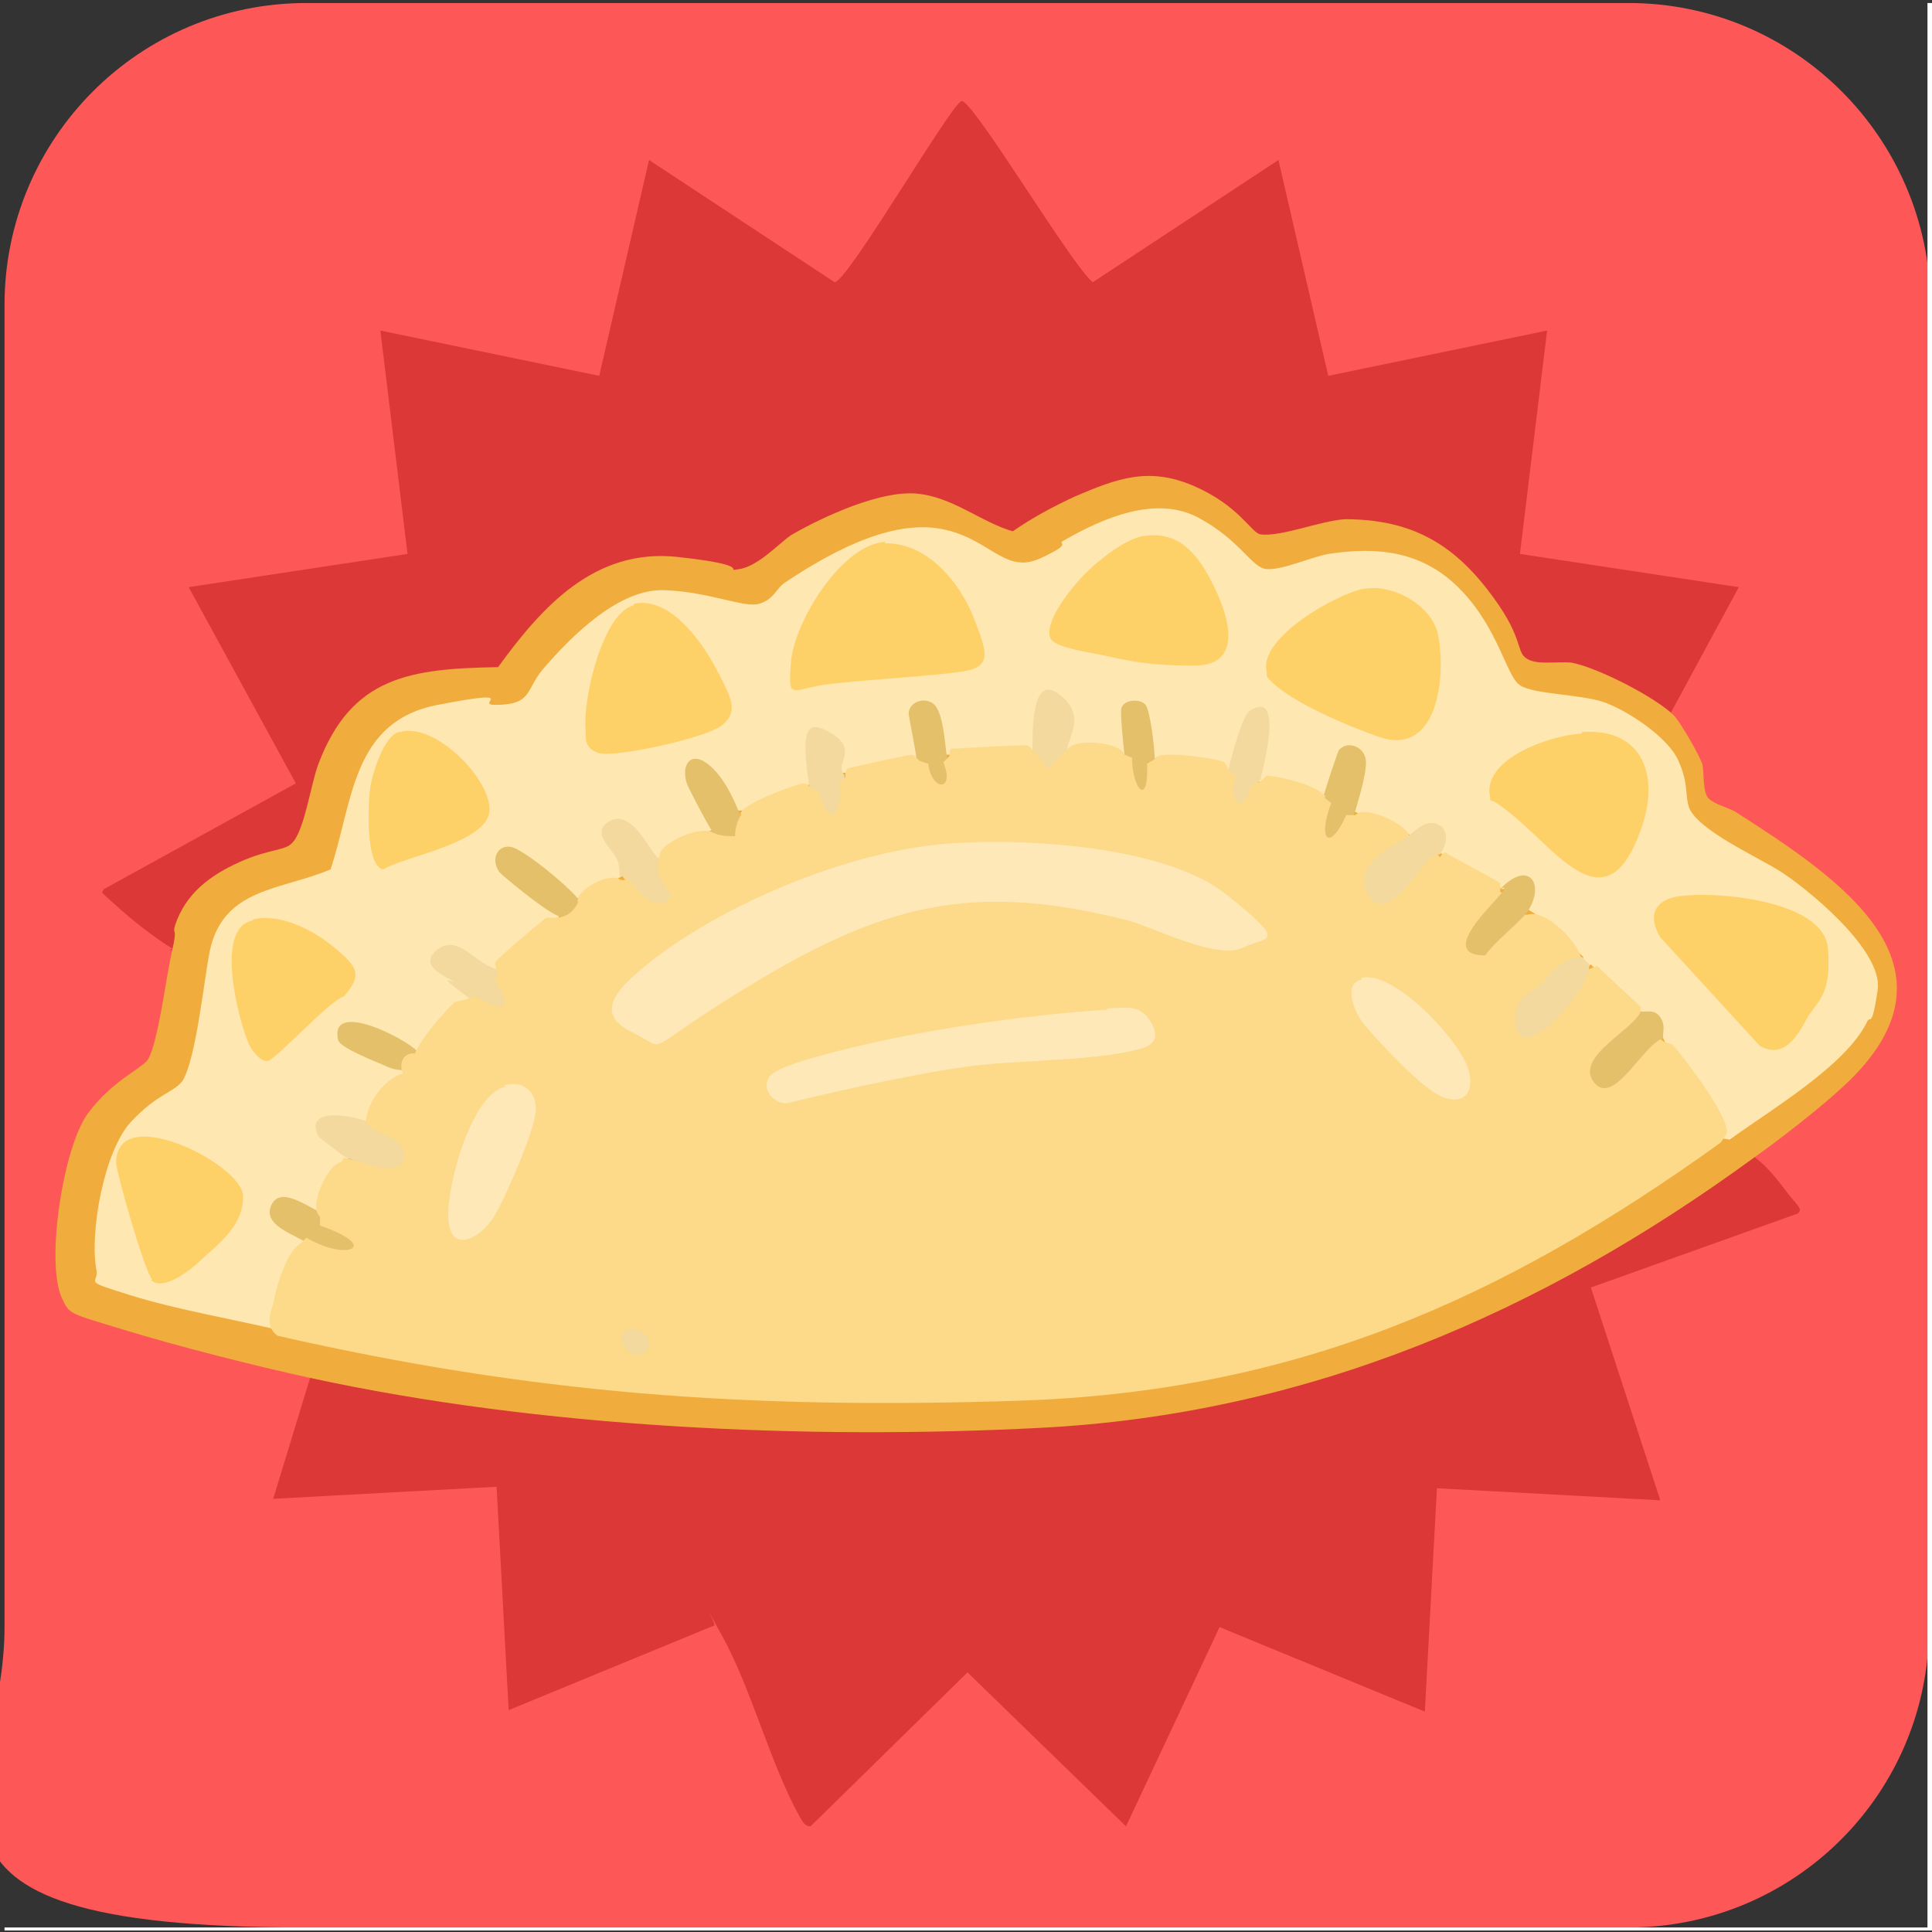 <?xml version="1.0" encoding="UTF-8"?>
<svg id="Layer_1" xmlns="http://www.w3.org/2000/svg" version="1.1" viewBox="0 0 128 128">
  <rect x="0" y="0" width="128" height="128" fill="#333333" stroke="none"/>
  <!-- Generator: Adobe Illustrator 29.3.1, SVG Export Plug-In . SVG Version: 2.1.0 Build 151)  -->
  <defs>
    <style>
      .st0 {
        fill: #fe5757;
      }

      .st1 {
        fill: #fee7b0;
      }

      .st2 {
        fill: #e4c06b;
      }

      .st3 {
        fill: #dc3838;
      }

      .st4 {
        fill: #f3d99e;
      }

      .st5 {
        fill: #fefefe;
      }

      .st6 {
        fill: #fcda8a;
      }

      .st7 {
        fill: #fed168;
      }

      .st8 {
        fill: #f0ad3d;
      }

      .st9 {
        fill: #fee8b7;
      }
    </style>
  </defs>
  <path class="st0" d="M127.8,20.1c0,29.2.1,58.5,0,87.7,0,11-8.9,19.9-19.9,19.9-29.3,0-58.5,0-87.8,0S.3,118.8.3,107.8V20.2C.3,9.2,9.2.2,20.3.2h87.6c11,0,19.9,8.9,20,19.9Z"/>
  <polygon class="st5" points="127.7 .2 128 .2 128 127.9 .3 127.9 .3 127.7 127.7 127.7 127.7 .2"/>
  <path class="st3" d="M11.5,62.9c-1.3-.8-2.7-1.9-3.8-2.9s-1-.8-.8-1.1l12.7-7-7.1-13,14.5-2.2-1.8-14.8,14.5,3,3.3-14.3,12.3,8.1c.9-.1,7.7-11.8,8.4-12s7.3,10.9,8.7,12l12.3-8.1,3.3,14.3,14.5-3-1.8,14.8,14.5,2.2-4.6,8.5h-.6c-2.5-1.7-5.4-3.3-8.6-3.1-.8-.1-1.3-.6-1.6-1.3-2.5-6.8-8.4-9.6-15.3-7.2-.8.2-1.6.2-2.3-.4-3.1-2.7-5.6-4.5-9.8-2.6s-3.7,1.7-5.5,2.8l-1.3-.4c-5-3.3-8.4-2-13.2.7-2.6,2-4.2,3.1-7.4,1.6-5.4-.9-9,3.3-12,7.2-7.4-.4-11.5,2.4-12.6,9.8-.7,1.7-2.2,2.8-4.5,3.1-2.2.9-4.1,2.5-4.1,5l-.6.4Z"/>
  <path class="st3" d="M116.3,76.7c.8.6,1.5,1.5,2.1,2.3s1.1,1.1.7,1.4l-13.7,4.9,4.6,14.1-14.8-.8-.8,14.8-13.6-5.6-6.2,13.2-10.5-10.2-10.4,10.2c-.4,0-.5-.3-.7-.6-2-3.6-3.2-8.5-5.2-12.1s-.2-.5-.5-.6l-13.6,5.6-.8-14.8-14.8.8,2.5-8.2c.7-.1,1.4-.2,2.1,0,9.3,1.5,17.8,2.7,27.3,3,14.1.5,27.6.2,41-4.5,9-3.1,15.6-7.4,23.5-12.4.5-.3,1.1-.5,1.7-.6Z"/>
  <g>
    <path class="st8" d="M110.9,47.4c.4.4,1.8,2.8,1.9,3.3s0,1.8.4,2.2,1.3.6,1.8.9c6.7,4.3,15.8,10.2,7.1,18.2-1.5,1.4-4.2,3.5-5.9,4.7-14.1,10.3-29.6,17-47.3,17.9-15.5.8-33.1,0-48.3-3.3-3.7-.8-8.8-2.1-12.4-3.2s-3.6-1-4.1-2.1c-1.1-2.4.1-10,1.7-12.2s3.6-3,4-3.6c.7-1.2,1.2-5.5,1.6-7.2s0-1,.2-1.7c.7-2.1,2.3-3.3,4.3-4.2s3-.7,3.5-1.3c.8-.9,1.2-3.9,1.7-5.2,2.2-5.8,6.1-6.3,11.9-6.4,2.9-4,6.4-7.9,11.9-7.3s2.8,1,4.1.8,2.8-1.9,3.5-2.3c2.1-1.2,5.8-2.9,8.2-2.7s4.3,1.9,6.4,2.5c1.3-.9,2.6-1.6,4.1-2.3,2.8-1.2,4.9-2,7.9-.7s3.8,3.1,4.4,3.2c1.3.2,4-.9,5.6-1,4.1,0,6.9,1.4,9.4,4.6s1.9,4.1,2.6,4.6,2,.2,3,.3c1.7.3,5.6,2.3,6.8,3.5Z"/>
    <g>
      <path class="st1" d="M114,75.4c0-.8-.4-1.5-.7-2.2-.7-1.3-2.7-3.4-3.1-4.4-.4,0-.6-.4-.6-1.1-.5-.1-.8-.3-.9-.7-.2,0-2.8-2.6-3.3-3.1-.6.4-.7.2-.5-.5-1.1-1-2.2-2.3-3.6-3.1l-.2-.3c.3-1.3.5-2.4-1-1.1h-.6c0-.1-4.1-2.4-4.1-2.4-.3-.3-.4-.8-.3-1.5-.7.2-1.2.3-1.7.3l-3.6-1.5-.4-.4c1.3-3.2.1-5.5-1-.8l-.6.2-4.3-1c-.2,0-.4-.2-.4-.4l.5-2.5c.3-3.7-1.4.8-1.6,2l-.6.2-4.8-.8-.5-.3c.2-3.1-1.9-5-1-.2l-.5.3-3.8-.3-.5-.4c.3-4.2-1.2-3.8-1.3,0l-.5.3-5.6.3c-.2,0-.4,0-.5-.2-.2-3.5-2.3-4.2-1.1,0l-.4.4-4.8,1h-.6c-.3-4.1-1.5-2.2-1.2.4l-.5.3-4.6,1.8h-.6c-2.8-5.1-3.5-3.2-.9.7l-.3.5-3.6,1.5c0,.6-.4.6-.8.2-.8-1.9-3.9-3.1-1.6-.2.4.7.4,1.3-.1,1.6l-2.8,1.5h-.5c0,.1-3-2.3-3-2.3-3.8-2.1.9,2.4,2.1,2.8v.6c-.8,1.5-2.9,2.2-3.9,3.6l-.5.4c-1.3-1.5-5.5-2.1-2.1,0,.7.5.8.9.6,1.4-.8,1.2-1.8,2.2-2.7,3.3s-.6.2-.6.3l-.5.2c-5-3.2-6.3-1-.5.5l.2.5c-.9,1.1-1.7,2.4-2.5,3.6l-.3.4c-2.1-.6-3.9-.4-1.2,1.3v.6s-1.5,3.6-1.5,3.6l-.2.3c-1.9-.9-4.3-.9-1.1.9v.6c-.4,2-1.6,3.9-1.5,6.1-3.3-.8-7-1.4-10.2-2.4s-2.1-.7-2.2-1.6c-.5-2.5.5-8,2.3-9.9s2.8-1.9,3.4-2.7c.9-1.5,1.4-6.6,1.8-8.6.9-4.2,4.7-4,8-5.4,1.5-4.5,1.4-9.8,7.1-10.9s2.4,0,3.8,0c2.5,0,2-1,3.2-2.4,1.9-2.2,5-5.3,8-5.2s5.3,1.2,6.3.9,1.1-1,1.7-1.4c2.7-1.8,6.7-4.1,10.1-3.6s4.4,3.1,6.8,2,1-.9,1.6-1.2c2.6-1.5,6.1-3,8.9-1.5s3.5,3.3,4.5,3.4,3-.8,4.1-1c3.3-.5,6.3-.2,8.8,2.4s3,5.7,3.9,6.3,4,.6,5.5,1.1,4.3,2.3,5,3.9.4,2.1.7,3.1c.6,1.5,4.4,3.2,6,4.2s6.9,5.2,6.5,7.9-.5,1.6-.7,2.1c-1.4,2.9-6.5,5.9-9.1,7.8Z"/>
      <g>
        <path class="st4" d="M41.1,58.1c-.1-.2,0-.9-.3-1.3-.3-.6-1.7-1.7-.4-2.4s2.3,1.3,2.9,2.1.4,0,.4,0c.3.5.8,1.9,1.3,2.4,0,1.1-1.2,1.4-2,1s-1.7-1.8-1.8-1.9Z"/>
        <path class="st4" d="M83.4,51.7c-.2.8-.4,2.1-1.6,1.7s-.6-1.7-.4-2.5.9-3.5,1.4-3.8c2.3-1.5.9,3.7.7,4.6Z"/>
        <path class="st2" d="M21.2,80.3c.9.4,3.3,1,2.7,2.3s-3.1,0-4-.5-2.5-1.1-1.9-2.3,2.3.1,3.2.5Z"/>
        <path class="st4" d="M32.9,64.2c2.1,2.7.4,3.6-2,1.8s-.5-.7-.9-1-2.4-1-1-2.1,2.7,1.2,4,1.3Z"/>
        <path class="st2" d="M87.7,52.7c.1-.4.9-2.8,1-3,.6-.7,1.8-.2,1.8.8s-.6,2.8-.7,3.2-.9,1.9-1,1.9c-.3.2-1,.2-1.3,0-.5-.4,0-2.3.3-2.9Z"/>
        <path class="st2" d="M38.3,59.6c.3,1.3-.5,1.5-1.5,1s-3.4-2.5-3.7-2.8c-.6-.8-.2-1.8.7-1.7s4.4,3.1,4.5,3.5Z"/>
        <path class="st2" d="M76.5,50.2c0,.7.2,2.6-.9,2.6s-1-2-1.1-2.8-.3-3-.2-3.1c.2-.6,1.3-.6,1.6-.2s.6,2.8.6,3.6Z"/>
        <path class="st4" d="M55.9,51.2c.7,3.4-1.8,4.3-2.3.8s-.3-4.5,1.5-3.4.2,2,.8,2.7Z"/>
        <path class="st2" d="M49,53.8c.2.6.4,1.6-.3,1.9-.8.4-1.1,0-1.5-.6s-1.7-3.1-1.7-3.2c-.4-1.3.3-2.2,1.5-1.2s1.9,3,2,3.2Z"/>
        <path class="st4" d="M70.7,49.7c-.2,2.4-2.3,2.5-2.3,0s.2-5,1.9-3.6.4,2.8.4,3.6Z"/>
        <path class="st2" d="M60.7,50.2c0-.3-.5-2.8-.5-2.9,0-.9,1.3-1.2,1.8-.5s.6,2.4.7,3.1.6,1.8,0,2.2c-1.5.6-1.8-.8-2.1-1.9Z"/>
        <path class="st2" d="M27.6,69.6c-.2.3-.2.6-.8,1.3-.5,0-.9-.1-1.3-.3-.7-.3-3-1.2-3.1-1.7-.6-2.7,4.5-.1,5.3.8Z"/>
        <path class="st7" d="M58.6,36c2.8-.1,5,2.6,5.9,4.9s1.3,3.3-.8,3.6-5.9.5-8.6.8-2.9,1.3-2.7-1.4,3.4-7.9,6.3-8Z"/>
        <path class="st7" d="M90.5,39c1.9-.3,4.5,1.2,4.8,3.2.5,2.8-.1,8-4,6.6s-6-2.7-6.8-3.4-.5-.6-.6-1c-.4-2.2,4.7-5.1,6.5-5.4Z"/>
        <path class="st7" d="M111.1,59.4c2.4-.4,9.7.2,10,3.4s-.8,3.6-1.4,4.7-1.5,2.7-3.1,1.8l-6.6-7.2c-.8-1.3-.5-2.4,1.1-2.7Z"/>
        <path class="st7" d="M75.9,35.5c2.2-.3,3.4,1.2,4.3,2.9s2.6,5.7-1.1,5.7-4.9-.5-6.6-.8-2.7-.6-2.9-1c-.5-1.1,1.5-3.5,2.3-4.3s2.6-2.3,3.9-2.5Z"/>
        <path class="st7" d="M104.8,48.5c4.1-.3,5.2,3,3.9,6.5-2.1,5.9-5,2.1-7.8-.4s-2-1-2.2-1.9c-.4-2.5,4.1-4,6.1-4.1Z"/>
        <path class="st7" d="M42,40c2.4-.5,4.5,2.5,5.5,4.4s1.4,2.7.4,3.6-7.2,2.2-8.2,1.9-.9-1-.9-1.6c-.2-1.9,1.1-7.7,3.2-8.2Z"/>
        <path class="st7" d="M10.1,84.8c-.5-.5-2.3-6.8-2.4-7.7-.1-4.2,8.3,0,8.4,2.1s-2,3.5-2.7,4.2-2.6,2.2-3.4,1.4Z"/>
        <path class="st7" d="M26.5,48.5c2.4-.7,6.3,3.4,5.9,5.4s-5.8,2.9-7,3.7c-1.2-.2-1-4.2-.9-5.2s.9-3.6,1.9-3.9Z"/>
        <path class="st7" d="M16.8,60.9c1.9-.4,4.1.8,5.5,2s1.7,1.7.5,3.1c-1,.3-4.6,4.3-5.1,4.3s-1-.7-1.2-1.1c-.7-1.6-2.3-7.7.2-8.2Z"/>
      </g>
    </g>
    <g>
      <path class="st6" d="M68.4,49.7c.4.3.7.7,1,1.3.4-.5.9-1,1.3-1.3.3-.8,3.5-.6,3.8.3l.5.2c0,2,1.1,3.4,1,.4l.5-.3c0-.7,4.4,0,4.6.2s.2.3.3.6l.5.3c-.6,1.7.5,2.7,1,.6l.6-.2.4-.4c.8,0,3.8.7,3.9,1.5l.4.3c-.9,2.3-.2,3.4,1,.8h.6c.6-.7,3.5.6,3.6,1.5l.2.5c-3.6,3.5-2.8,5.4.9.6.4-.3.6-.2.9.2.1-.2.3-.4.4-.3s3.3,1.8,3.6,2v.6c.5.1.6.3.4.7-.5.1-3.2,4.3-1.5,3.1l2.3-2.3h.6c1.2-.4,3.5,1.9,3.6,3.1l-.2.5c-3.3,1.4-5.7,7.9-.6,1.7.3-.8.8-1.3,1.3-1.7l.5-.2,2.9,2.7v.6c.2.2.4.4.2.6-3,3.1-3.7,4.3-2,3.6l2.6-2.7c.2-.2.5,0,.7.2l.6.2c.8.9,3.8,4.8,3.6,5.9l-.4.6c-14.6,10.5-28.3,16.5-46.5,17.1s-32.4-.5-49.1-4.3c-.6-.4-.7-1.1-.3-2.1.2-1.2.9-3.5,1.8-4l.4-.4c2.7,1.6,5,.6.9-.8v-.6c-.8-.6.5-3.5,1.4-3.6l.2-.3c2.2.6,5.6,1.1,1.4-1.3v-.7c0-1.5,1.1-3.1,2.5-3.6-.3-.6,0-1.4.8-1.3.4-1,1.7-2.5,2.6-3.4l.8-.2.6-.2c1.6,1,2.7,1.1,1.3-1l.2-.6c-.1-.2-.2-.4-.2-.6s3.1-2.8,3.4-3h.6c.7,0,1.2-.4,1.5-1-.3-.8,2.2-2.1,2.8-1.5h.6c1.2,1.6,2.1,2,2.8,1-.8-.9-1.1-1.7-.8-2.6,0-.9,2.9-2.1,3.6-1.5.5.2.9.2,1.4.2,0-.6.2-1.1.4-1.4-.4-.6,3.8-2.1,4.1-2.1s.4.2.5.3l.6.3c.6,2.6,1.6,1.3,1.3-.6l.4-.4c0-.2,0-.5.2-.6.4-.1,4-.9,4.2-.9s.3.2.5.4l.6.2c.2,1.8,1.8,1.9,1-.1l.4-.4c0-.2,0-.5.2-.5.5,0,4.8-.3,5-.2s.3.3.4.5Z"/>
      <g>
        <path class="st9" d="M62.7,55.9c5.1-.4,14.5.1,18.6,3.4s2.7,2.7,1,3.5-6-1.4-7.5-1.8c-9.8-2.5-15.7-1.3-24.3,3.8s-5.9,4.9-8.6,3.6-.8-3,.6-4.2c5-4.2,13.7-7.8,20.2-8.3Z"/>
        <path class="st9" d="M73.4,66.8c1,0,2-.3,2.7.7s.6,1.7-.6,2c-3,.8-7.6.7-10.9,1.1s-8.4,1.5-12.5,2.5c-.9,0-1.7-1-1.1-1.8s5.1-1.8,6.3-2.1c4.8-1.1,11.1-2,16-2.3Z"/>
        <path class="st9" d="M33.4,71.9c1.2-.3,2.1.3,2.1,1.6s-2.2,6.3-2.9,7.3c-1,1.4-2.8,2.2-2.9-.1s1.6-8.3,3.8-8.7Z"/>
        <path class="st9" d="M90.2,64.8c2.1-.6,6.6,4.2,7.1,6.1s-.8,2.5-2.4,1.4-3.9-3.7-4.5-4.4-1.5-2.7-.2-3Z"/>
        <path class="st4" d="M24.3,74.4c.6.8,1.7.7,2.3,1.6s-.3,1.5-1.1,1.4-2.4-.6-2.7-.8-1.6-1.2-1.7-1.3c-1-2,2.2-1.4,3.2-1Z"/>
        <path class="st4" d="M95.4,56.6s-.5,0-.8.4c-.8.9-2.9,4.3-4,2.2s2.1-3.3,2.7-3.8,1.3-1.2,2.1-.7.2,1.7,0,1.9Z"/>
        <path class="st4" d="M104.8,63.4c.2.2.4.4.5.5,0,1.1-1.5,2.9-2.3,3.7s-2.4,2-2.6.2,1.3-2.2,1.7-2.6c.7-.8,1.5-1.8,2.7-1.8Z"/>
        <path class="st2" d="M101.2,60.4c-.5.7-2.2,2-2.8,2.9-2.9,0-.1-2.8.8-3.8s.2-.6.2-.6c1.9-2,3-.3,1.8,1.5Z"/>
        <path class="st2" d="M110.2,68.8c-1.3.3-3.3,4.6-4.6,2.9s2.7-3.5,3.1-4.7c.3.1.9-.2,1.3.4s.1,1.1.2,1.4Z"/>
        <path class="st4" d="M41.4,88.2c.9-.6,2.2.7,1.3,1.4s-2-.9-1.3-1.4Z"/>
      </g>
    </g>
  </g>
</svg>